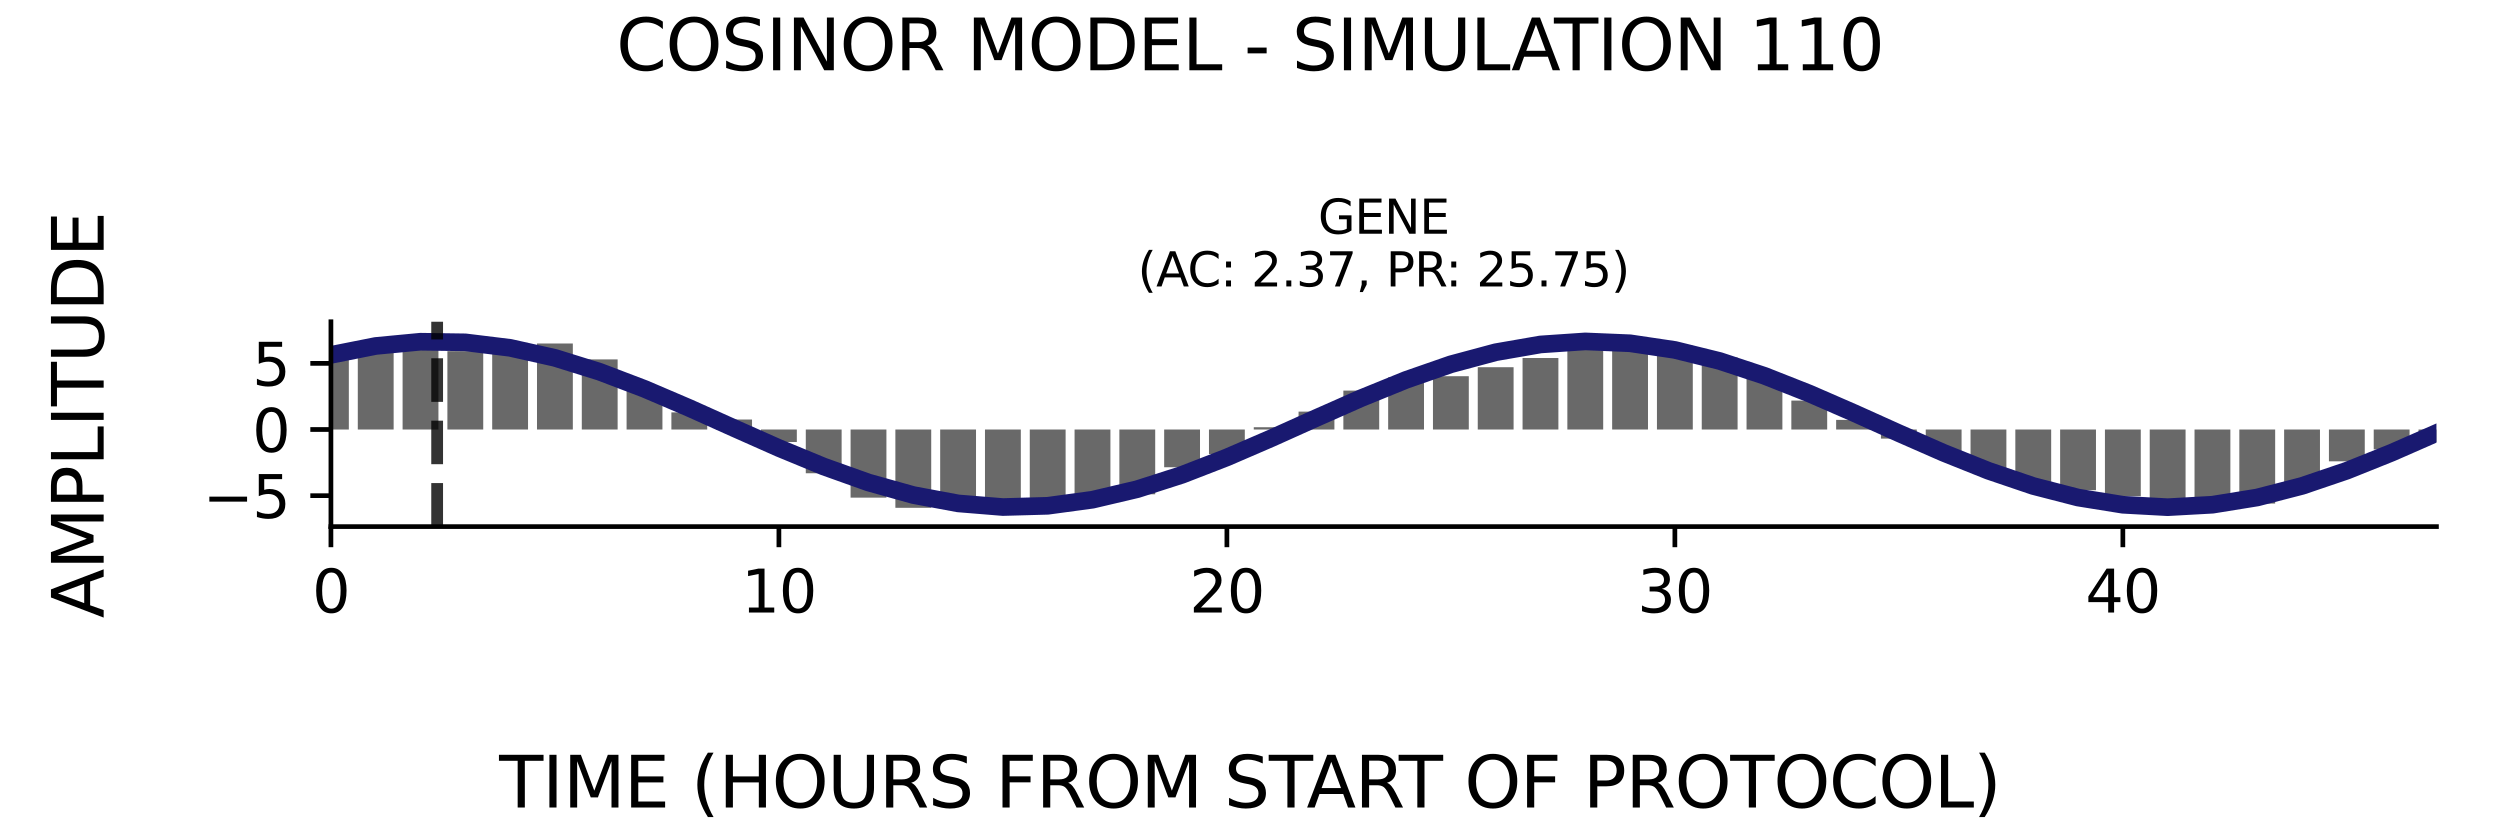 <?xml version="1.0" encoding="utf-8" standalone="no"?>
<!DOCTYPE svg PUBLIC "-//W3C//DTD SVG 1.1//EN"
  "http://www.w3.org/Graphics/SVG/1.1/DTD/svg11.dtd">
<svg xmlns:xlink="http://www.w3.org/1999/xlink" width="424.8pt" height="141.12pt" viewBox="0 0 424.8 141.12" xmlns="http://www.w3.org/2000/svg" version="1.1">
 <defs>
  <style type="text/css">*{stroke-linejoin: round; stroke-linecap: butt}</style>
 </defs>
 <g id="figure_1">
  <g id="patch_1">
   <path d="M 0 141.12 
L 424.8 141.12 
L 424.8 0 
L 0 0 
z
" style="fill: #ffffff"/>
  </g>
  <g id="axes_1">
   <g id="patch_2">
    <path d="M 56.23 89.48 
L 414 89.48 
L 414 54.672 
L 56.23 54.672 
z
" style="fill: #ffffff"/>
   </g>
   <g id="patch_3">
    <path d="M 53.185 72.983 
L 59.275 72.983 
L 59.275 59.618 
L 53.185 59.618 
z
" clip-path="url(#p474bec807e)" style="fill: #696969"/>
   </g>
   <g id="patch_4">
    <path d="M 60.797 72.983 
L 66.887 72.983 
L 66.887 59.331 
L 60.797 59.331 
z
" clip-path="url(#p474bec807e)" style="fill: #696969"/>
   </g>
   <g id="patch_5">
    <path d="M 68.409 72.983 
L 74.499 72.983 
L 74.499 58.487 
L 68.409 58.487 
z
" clip-path="url(#p474bec807e)" style="fill: #696969"/>
   </g>
   <g id="patch_6">
    <path d="M 76.022 72.983 
L 82.111 72.983 
L 82.111 59.67 
L 76.022 59.67 
z
" clip-path="url(#p474bec807e)" style="fill: #696969"/>
   </g>
   <g id="patch_7">
    <path d="M 83.634 72.983 
L 89.723 72.983 
L 89.723 58.263 
L 83.634 58.263 
z
" clip-path="url(#p474bec807e)" style="fill: #696969"/>
   </g>
   <g id="patch_8">
    <path d="M 91.246 72.983 
L 97.335 72.983 
L 97.335 58.367 
L 91.246 58.367 
z
" clip-path="url(#p474bec807e)" style="fill: #696969"/>
   </g>
   <g id="patch_9">
    <path d="M 98.858 72.983 
L 104.948 72.983 
L 104.948 61.07 
L 98.858 61.07 
z
" clip-path="url(#p474bec807e)" style="fill: #696969"/>
   </g>
   <g id="patch_10">
    <path d="M 106.47 72.983 
L 112.56 72.983 
L 112.56 66.13 
L 106.47 66.13 
z
" clip-path="url(#p474bec807e)" style="fill: #696969"/>
   </g>
   <g id="patch_11">
    <path d="M 114.082 72.983 
L 120.172 72.983 
L 120.172 70.071 
L 114.082 70.071 
z
" clip-path="url(#p474bec807e)" style="fill: #696969"/>
   </g>
   <g id="patch_12">
    <path d="M 121.694 72.983 
L 127.784 72.983 
L 127.784 71.286 
L 121.694 71.286 
z
" clip-path="url(#p474bec807e)" style="fill: #696969"/>
   </g>
   <g id="patch_13">
    <path d="M 129.306 72.983 
L 135.396 72.983 
L 135.396 75.107 
L 129.306 75.107 
z
" clip-path="url(#p474bec807e)" style="fill: #696969"/>
   </g>
   <g id="patch_14">
    <path d="M 136.919 72.983 
L 143.008 72.983 
L 143.008 80.416 
L 136.919 80.416 
z
" clip-path="url(#p474bec807e)" style="fill: #696969"/>
   </g>
   <g id="patch_15">
    <path d="M 144.531 72.983 
L 150.62 72.983 
L 150.62 84.559 
L 144.531 84.559 
z
" clip-path="url(#p474bec807e)" style="fill: #696969"/>
   </g>
   <g id="patch_16">
    <path d="M 152.143 72.983 
L 158.233 72.983 
L 158.233 86.287 
L 152.143 86.287 
z
" clip-path="url(#p474bec807e)" style="fill: #696969"/>
   </g>
   <g id="patch_17">
    <path d="M 159.755 72.983 
L 165.845 72.983 
L 165.845 86.28 
L 159.755 86.28 
z
" clip-path="url(#p474bec807e)" style="fill: #696969"/>
   </g>
   <g id="patch_18">
    <path d="M 167.367 72.983 
L 173.457 72.983 
L 173.457 86.164 
L 167.367 86.164 
z
" clip-path="url(#p474bec807e)" style="fill: #696969"/>
   </g>
   <g id="patch_19">
    <path d="M 174.979 72.983 
L 181.069 72.983 
L 181.069 86.536 
L 174.979 86.536 
z
" clip-path="url(#p474bec807e)" style="fill: #696969"/>
   </g>
   <g id="patch_20">
    <path d="M 182.591 72.983 
L 188.681 72.983 
L 188.681 85.302 
L 182.591 85.302 
z
" clip-path="url(#p474bec807e)" style="fill: #696969"/>
   </g>
   <g id="patch_21">
    <path d="M 190.203 72.983 
L 196.293 72.983 
L 196.293 83.989 
L 190.203 83.989 
z
" clip-path="url(#p474bec807e)" style="fill: #696969"/>
   </g>
   <g id="patch_22">
    <path d="M 197.816 72.983 
L 203.905 72.983 
L 203.905 79.396 
L 197.816 79.396 
z
" clip-path="url(#p474bec807e)" style="fill: #696969"/>
   </g>
   <g id="patch_23">
    <path d="M 205.428 72.983 
L 211.517 72.983 
L 211.517 77.16 
L 205.428 77.16 
z
" clip-path="url(#p474bec807e)" style="fill: #696969"/>
   </g>
   <g id="patch_24">
    <path d="M 213.04 72.983 
L 219.13 72.983 
L 219.13 72.595 
L 213.04 72.595 
z
" clip-path="url(#p474bec807e)" style="fill: #696969"/>
   </g>
   <g id="patch_25">
    <path d="M 220.652 72.983 
L 226.742 72.983 
L 226.742 69.941 
L 220.652 69.941 
z
" clip-path="url(#p474bec807e)" style="fill: #696969"/>
   </g>
   <g id="patch_26">
    <path d="M 228.264 72.983 
L 234.354 72.983 
L 234.354 66.371 
L 228.264 66.371 
z
" clip-path="url(#p474bec807e)" style="fill: #696969"/>
   </g>
   <g id="patch_27">
    <path d="M 235.876 72.983 
L 241.966 72.983 
L 241.966 64.107 
L 235.876 64.107 
z
" clip-path="url(#p474bec807e)" style="fill: #696969"/>
   </g>
   <g id="patch_28">
    <path d="M 243.488 72.983 
L 249.578 72.983 
L 249.578 63.926 
L 243.488 63.926 
z
" clip-path="url(#p474bec807e)" style="fill: #696969"/>
   </g>
   <g id="patch_29">
    <path d="M 251.1 72.983 
L 257.19 72.983 
L 257.19 62.398 
L 251.1 62.398 
z
" clip-path="url(#p474bec807e)" style="fill: #696969"/>
   </g>
   <g id="patch_30">
    <path d="M 258.713 72.983 
L 264.802 72.983 
L 264.802 60.833 
L 258.713 60.833 
z
" clip-path="url(#p474bec807e)" style="fill: #696969"/>
   </g>
   <g id="patch_31">
    <path d="M 266.325 72.983 
L 272.414 72.983 
L 272.414 57.579 
L 266.325 57.579 
z
" clip-path="url(#p474bec807e)" style="fill: #696969"/>
   </g>
   <g id="patch_32">
    <path d="M 273.937 72.983 
L 280.027 72.983 
L 280.027 57.573 
L 273.937 57.573 
z
" clip-path="url(#p474bec807e)" style="fill: #696969"/>
   </g>
   <g id="patch_33">
    <path d="M 281.549 72.983 
L 287.639 72.983 
L 287.639 58.727 
L 281.549 58.727 
z
" clip-path="url(#p474bec807e)" style="fill: #696969"/>
   </g>
   <g id="patch_34">
    <path d="M 289.161 72.983 
L 295.251 72.983 
L 295.251 60.74 
L 289.161 60.74 
z
" clip-path="url(#p474bec807e)" style="fill: #696969"/>
   </g>
   <g id="patch_35">
    <path d="M 296.773 72.983 
L 302.863 72.983 
L 302.863 63.653 
L 296.773 63.653 
z
" clip-path="url(#p474bec807e)" style="fill: #696969"/>
   </g>
   <g id="patch_36">
    <path d="M 304.385 72.983 
L 310.475 72.983 
L 310.475 68.066 
L 304.385 68.066 
z
" clip-path="url(#p474bec807e)" style="fill: #696969"/>
   </g>
   <g id="patch_37">
    <path d="M 311.997 72.983 
L 318.087 72.983 
L 318.087 71.347 
L 311.997 71.347 
z
" clip-path="url(#p474bec807e)" style="fill: #696969"/>
   </g>
   <g id="patch_38">
    <path d="M 319.61 72.983 
L 325.699 72.983 
L 325.699 74.529 
L 319.61 74.529 
z
" clip-path="url(#p474bec807e)" style="fill: #696969"/>
   </g>
   <g id="patch_39">
    <path d="M 327.222 72.983 
L 333.311 72.983 
L 333.311 76.611 
L 327.222 76.611 
z
" clip-path="url(#p474bec807e)" style="fill: #696969"/>
   </g>
   <g id="patch_40">
    <path d="M 334.834 72.983 
L 340.924 72.983 
L 340.924 79.59 
L 334.834 79.59 
z
" clip-path="url(#p474bec807e)" style="fill: #696969"/>
   </g>
   <g id="patch_41">
    <path d="M 342.446 72.983 
L 348.536 72.983 
L 348.536 82.068 
L 342.446 82.068 
z
" clip-path="url(#p474bec807e)" style="fill: #696969"/>
   </g>
   <g id="patch_42">
    <path d="M 350.058 72.983 
L 356.148 72.983 
L 356.148 83.294 
L 350.058 83.294 
z
" clip-path="url(#p474bec807e)" style="fill: #696969"/>
   </g>
   <g id="patch_43">
    <path d="M 357.67 72.983 
L 363.76 72.983 
L 363.76 84.318 
L 357.67 84.318 
z
" clip-path="url(#p474bec807e)" style="fill: #696969"/>
   </g>
   <g id="patch_44">
    <path d="M 365.282 72.983 
L 371.372 72.983 
L 371.372 84.845 
L 365.282 84.845 
z
" clip-path="url(#p474bec807e)" style="fill: #696969"/>
   </g>
   <g id="patch_45">
    <path d="M 372.895 72.983 
L 378.984 72.983 
L 378.984 86.579 
L 372.895 86.579 
z
" clip-path="url(#p474bec807e)" style="fill: #696969"/>
   </g>
   <g id="patch_46">
    <path d="M 380.507 72.983 
L 386.596 72.983 
L 386.596 85.564 
L 380.507 85.564 
z
" clip-path="url(#p474bec807e)" style="fill: #696969"/>
   </g>
   <g id="patch_47">
    <path d="M 388.119 72.983 
L 394.208 72.983 
L 394.208 82.63 
L 388.119 82.63 
z
" clip-path="url(#p474bec807e)" style="fill: #696969"/>
   </g>
   <g id="patch_48">
    <path d="M 395.731 72.983 
L 401.821 72.983 
L 401.821 78.388 
L 395.731 78.388 
z
" clip-path="url(#p474bec807e)" style="fill: #696969"/>
   </g>
   <g id="patch_49">
    <path d="M 403.343 72.983 
L 409.433 72.983 
L 409.433 76.358 
L 403.343 76.358 
z
" clip-path="url(#p474bec807e)" style="fill: #696969"/>
   </g>
   <g id="patch_50">
    <path d="M 410.955 72.983 
L 417.045 72.983 
L 417.045 75.119 
L 410.955 75.119 
z
" clip-path="url(#p474bec807e)" style="fill: #696969"/>
   </g>
   <g id="matplotlib.axis_1">
    <g id="xtick_1">
     <g id="line2d_1">
      <defs>
       <path id="m6f4e0d8d78" d="M 0 0 
L 0 3.5 
" style="stroke: #000000; stroke-width: 0.8"/>
      </defs>
      <g>
       <use xlink:href="#m6f4e0d8d78" x="56.23" y="89.48" style="stroke: #000000; stroke-width: 0.8"/>
      </g>
     </g>
     <g id="text_1">
      <!-- 0 -->
      <g transform="translate(53.049 104.078) scale(0.1 -0.1)">
       <defs>
        <path id="DejaVuSans-30" d="M 2034 4250 
Q 1547 4250 1301 3770 
Q 1056 3291 1056 2328 
Q 1056 1369 1301 889 
Q 1547 409 2034 409 
Q 2525 409 2770 889 
Q 3016 1369 3016 2328 
Q 3016 3291 2770 3770 
Q 2525 4250 2034 4250 
z
M 2034 4750 
Q 2819 4750 3233 4129 
Q 3647 3509 3647 2328 
Q 3647 1150 3233 529 
Q 2819 -91 2034 -91 
Q 1250 -91 836 529 
Q 422 1150 422 2328 
Q 422 3509 836 4129 
Q 1250 4750 2034 4750 
z
" transform="scale(0.016)"/>
       </defs>
       <use xlink:href="#DejaVuSans-30"/>
      </g>
     </g>
    </g>
    <g id="xtick_2">
     <g id="line2d_2">
      <g>
       <use xlink:href="#m6f4e0d8d78" x="132.351" y="89.48" style="stroke: #000000; stroke-width: 0.8"/>
      </g>
     </g>
     <g id="text_2">
      <!-- 10 -->
      <g transform="translate(125.989 104.078) scale(0.1 -0.1)">
       <defs>
        <path id="DejaVuSans-31" d="M 794 531 
L 1825 531 
L 1825 4091 
L 703 3866 
L 703 4441 
L 1819 4666 
L 2450 4666 
L 2450 531 
L 3481 531 
L 3481 0 
L 794 0 
L 794 531 
z
" transform="scale(0.016)"/>
       </defs>
       <use xlink:href="#DejaVuSans-31"/>
       <use xlink:href="#DejaVuSans-30" x="63.623"/>
      </g>
     </g>
    </g>
    <g id="xtick_3">
     <g id="line2d_3">
      <g>
       <use xlink:href="#m6f4e0d8d78" x="208.473" y="89.48" style="stroke: #000000; stroke-width: 0.8"/>
      </g>
     </g>
     <g id="text_3">
      <!-- 20 -->
      <g transform="translate(202.11 104.078) scale(0.1 -0.1)">
       <defs>
        <path id="DejaVuSans-32" d="M 1228 531 
L 3431 531 
L 3431 0 
L 469 0 
L 469 531 
Q 828 903 1448 1529 
Q 2069 2156 2228 2338 
Q 2531 2678 2651 2914 
Q 2772 3150 2772 3378 
Q 2772 3750 2511 3984 
Q 2250 4219 1831 4219 
Q 1534 4219 1204 4116 
Q 875 4013 500 3803 
L 500 4441 
Q 881 4594 1212 4672 
Q 1544 4750 1819 4750 
Q 2544 4750 2975 4387 
Q 3406 4025 3406 3419 
Q 3406 3131 3298 2873 
Q 3191 2616 2906 2266 
Q 2828 2175 2409 1742 
Q 1991 1309 1228 531 
z
" transform="scale(0.016)"/>
       </defs>
       <use xlink:href="#DejaVuSans-32"/>
       <use xlink:href="#DejaVuSans-30" x="63.623"/>
      </g>
     </g>
    </g>
    <g id="xtick_4">
     <g id="line2d_4">
      <g>
       <use xlink:href="#m6f4e0d8d78" x="284.594" y="89.48" style="stroke: #000000; stroke-width: 0.8"/>
      </g>
     </g>
     <g id="text_4">
      <!-- 30 -->
      <g transform="translate(278.231 104.078) scale(0.1 -0.1)">
       <defs>
        <path id="DejaVuSans-33" d="M 2597 2516 
Q 3050 2419 3304 2112 
Q 3559 1806 3559 1356 
Q 3559 666 3084 287 
Q 2609 -91 1734 -91 
Q 1441 -91 1130 -33 
Q 819 25 488 141 
L 488 750 
Q 750 597 1062 519 
Q 1375 441 1716 441 
Q 2309 441 2620 675 
Q 2931 909 2931 1356 
Q 2931 1769 2642 2001 
Q 2353 2234 1838 2234 
L 1294 2234 
L 1294 2753 
L 1863 2753 
Q 2328 2753 2575 2939 
Q 2822 3125 2822 3475 
Q 2822 3834 2567 4026 
Q 2313 4219 1838 4219 
Q 1578 4219 1281 4162 
Q 984 4106 628 3988 
L 628 4550 
Q 988 4650 1302 4700 
Q 1616 4750 1894 4750 
Q 2613 4750 3031 4423 
Q 3450 4097 3450 3541 
Q 3450 3153 3228 2886 
Q 3006 2619 2597 2516 
z
" transform="scale(0.016)"/>
       </defs>
       <use xlink:href="#DejaVuSans-33"/>
       <use xlink:href="#DejaVuSans-30" x="63.623"/>
      </g>
     </g>
    </g>
    <g id="xtick_5">
     <g id="line2d_5">
      <g>
       <use xlink:href="#m6f4e0d8d78" x="360.715" y="89.48" style="stroke: #000000; stroke-width: 0.8"/>
      </g>
     </g>
     <g id="text_5">
      <!-- 40 -->
      <g transform="translate(354.353 104.078) scale(0.1 -0.1)">
       <defs>
        <path id="DejaVuSans-34" d="M 2419 4116 
L 825 1625 
L 2419 1625 
L 2419 4116 
z
M 2253 4666 
L 3047 4666 
L 3047 1625 
L 3713 1625 
L 3713 1100 
L 3047 1100 
L 3047 0 
L 2419 0 
L 2419 1100 
L 313 1100 
L 313 1709 
L 2253 4666 
z
" transform="scale(0.016)"/>
       </defs>
       <use xlink:href="#DejaVuSans-34"/>
       <use xlink:href="#DejaVuSans-30" x="63.623"/>
      </g>
     </g>
    </g>
   </g>
   <g id="matplotlib.axis_2">
    <g id="ytick_1">
     <g id="line2d_6">
      <defs>
       <path id="m16dbc55835" d="M 0 0 
L -3.5 0 
" style="stroke: #000000; stroke-width: 0.8"/>
      </defs>
      <g>
       <use xlink:href="#m16dbc55835" x="56.23" y="84.225" style="stroke: #000000; stroke-width: 0.8"/>
      </g>
     </g>
     <g id="text_6">
      <!-- −5 -->
      <g transform="translate(34.488 88.024) scale(0.1 -0.1)">
       <defs>
        <path id="DejaVuSans-2212" d="M 678 2272 
L 4684 2272 
L 4684 1741 
L 678 1741 
L 678 2272 
z
" transform="scale(0.016)"/>
        <path id="DejaVuSans-35" d="M 691 4666 
L 3169 4666 
L 3169 4134 
L 1269 4134 
L 1269 2991 
Q 1406 3038 1543 3061 
Q 1681 3084 1819 3084 
Q 2600 3084 3056 2656 
Q 3513 2228 3513 1497 
Q 3513 744 3044 326 
Q 2575 -91 1722 -91 
Q 1428 -91 1123 -41 
Q 819 9 494 109 
L 494 744 
Q 775 591 1075 516 
Q 1375 441 1709 441 
Q 2250 441 2565 725 
Q 2881 1009 2881 1497 
Q 2881 1984 2565 2268 
Q 2250 2553 1709 2553 
Q 1456 2553 1204 2497 
Q 953 2441 691 2322 
L 691 4666 
z
" transform="scale(0.016)"/>
       </defs>
       <use xlink:href="#DejaVuSans-2212"/>
       <use xlink:href="#DejaVuSans-35" x="83.789"/>
      </g>
     </g>
    </g>
    <g id="ytick_2">
     <g id="line2d_7">
      <g>
       <use xlink:href="#m16dbc55835" x="56.23" y="72.983" style="stroke: #000000; stroke-width: 0.8"/>
      </g>
     </g>
     <g id="text_7">
      <!-- 0 -->
      <g transform="translate(42.867 76.782) scale(0.1 -0.1)">
       <use xlink:href="#DejaVuSans-30"/>
      </g>
     </g>
    </g>
    <g id="ytick_3">
     <g id="line2d_8">
      <g>
       <use xlink:href="#m16dbc55835" x="56.23" y="61.741" style="stroke: #000000; stroke-width: 0.8"/>
      </g>
     </g>
     <g id="text_8">
      <!-- 5 -->
      <g transform="translate(42.867 65.54) scale(0.1 -0.1)">
       <use xlink:href="#DejaVuSans-35"/>
      </g>
     </g>
    </g>
   </g>
   <g id="line2d_9">
    <path d="M 56.23 60.3 
L 63.842 58.788 
L 71.454 58.064 
L 79.066 58.172 
L 86.679 59.104 
L 94.291 60.806 
L 101.903 63.177 
L 109.515 66.076 
L 117.127 69.332 
L 124.739 72.751 
L 132.351 76.131 
L 139.963 79.273 
L 147.576 81.989 
L 155.188 84.118 
L 162.8 85.536 
L 170.412 86.157 
L 178.024 85.945 
L 185.636 84.912 
L 193.248 83.12 
L 200.86 80.675 
L 208.473 77.721 
L 216.085 74.434 
L 223.697 71.009 
L 231.309 67.647 
L 238.921 64.549 
L 246.533 61.899 
L 254.145 59.852 
L 261.757 58.53 
L 269.37 58.012 
L 276.982 58.329 
L 284.594 59.461 
L 292.206 61.341 
L 299.818 63.858 
L 307.43 66.864 
L 315.042 70.179 
L 322.654 73.608 
L 330.267 76.947 
L 337.879 79.998 
L 345.491 82.582 
L 353.103 84.544 
L 360.715 85.768 
L 368.327 86.182 
L 375.939 85.762 
L 383.551 84.532 
L 391.164 82.565 
L 398.776 79.978 
L 406.388 76.923 
L 414 73.583 
" clip-path="url(#p474bec807e)" style="fill: none; stroke: #191970; stroke-width: 3; stroke-linecap: square"/>
   </g>
   <g id="line2d_10">
    <path d="M 74.281 89.48 
L 74.281 54.672 
" clip-path="url(#p474bec807e)" style="fill: none; stroke-dasharray: 7.4,3.2; stroke-dashoffset: 0; stroke: #000000; stroke-opacity: 0.8; stroke-width: 2"/>
   </g>
   <g id="patch_51">
    <path d="M 56.23 89.48 
L 56.23 54.672 
" style="fill: none; stroke: #000000; stroke-width: 0.8; stroke-linejoin: miter; stroke-linecap: square"/>
   </g>
   <g id="patch_52">
    <path d="M 56.23 89.48 
L 414 89.48 
" style="fill: none; stroke: #000000; stroke-width: 0.8; stroke-linejoin: miter; stroke-linecap: square"/>
   </g>
   <g id="text_9">
    <!-- GENE -->
    <g transform="translate(223.968 39.714) scale(0.08 -0.08)">
     <defs>
      <path id="DejaVuSans-47" d="M 3809 666 
L 3809 1919 
L 2778 1919 
L 2778 2438 
L 4434 2438 
L 4434 434 
Q 4069 175 3628 42 
Q 3188 -91 2688 -91 
Q 1594 -91 976 548 
Q 359 1188 359 2328 
Q 359 3472 976 4111 
Q 1594 4750 2688 4750 
Q 3144 4750 3555 4637 
Q 3966 4525 4313 4306 
L 4313 3634 
Q 3963 3931 3569 4081 
Q 3175 4231 2741 4231 
Q 1884 4231 1454 3753 
Q 1025 3275 1025 2328 
Q 1025 1384 1454 906 
Q 1884 428 2741 428 
Q 3075 428 3337 486 
Q 3600 544 3809 666 
z
" transform="scale(0.016)"/>
      <path id="DejaVuSans-45" d="M 628 4666 
L 3578 4666 
L 3578 4134 
L 1259 4134 
L 1259 2753 
L 3481 2753 
L 3481 2222 
L 1259 2222 
L 1259 531 
L 3634 531 
L 3634 0 
L 628 0 
L 628 4666 
z
" transform="scale(0.016)"/>
      <path id="DejaVuSans-4e" d="M 628 4666 
L 1478 4666 
L 3547 763 
L 3547 4666 
L 4159 4666 
L 4159 0 
L 3309 0 
L 1241 3903 
L 1241 0 
L 628 0 
L 628 4666 
z
" transform="scale(0.016)"/>
     </defs>
     <use xlink:href="#DejaVuSans-47"/>
     <use xlink:href="#DejaVuSans-45" x="77.49"/>
     <use xlink:href="#DejaVuSans-4e" x="140.674"/>
     <use xlink:href="#DejaVuSans-45" x="215.479"/>
    </g>
    <!-- (AC: 2.37, PR: 25.75) -->
    <g transform="translate(193.331 48.672) scale(0.08 -0.08)">
     <defs>
      <path id="DejaVuSans-28" d="M 1984 4856 
Q 1566 4138 1362 3434 
Q 1159 2731 1159 2009 
Q 1159 1288 1364 580 
Q 1569 -128 1984 -844 
L 1484 -844 
Q 1016 -109 783 600 
Q 550 1309 550 2009 
Q 550 2706 781 3412 
Q 1013 4119 1484 4856 
L 1984 4856 
z
" transform="scale(0.016)"/>
      <path id="DejaVuSans-41" d="M 2188 4044 
L 1331 1722 
L 3047 1722 
L 2188 4044 
z
M 1831 4666 
L 2547 4666 
L 4325 0 
L 3669 0 
L 3244 1197 
L 1141 1197 
L 716 0 
L 50 0 
L 1831 4666 
z
" transform="scale(0.016)"/>
      <path id="DejaVuSans-43" d="M 4122 4306 
L 4122 3641 
Q 3803 3938 3442 4084 
Q 3081 4231 2675 4231 
Q 1875 4231 1450 3742 
Q 1025 3253 1025 2328 
Q 1025 1406 1450 917 
Q 1875 428 2675 428 
Q 3081 428 3442 575 
Q 3803 722 4122 1019 
L 4122 359 
Q 3791 134 3420 21 
Q 3050 -91 2638 -91 
Q 1578 -91 968 557 
Q 359 1206 359 2328 
Q 359 3453 968 4101 
Q 1578 4750 2638 4750 
Q 3056 4750 3426 4639 
Q 3797 4528 4122 4306 
z
" transform="scale(0.016)"/>
      <path id="DejaVuSans-3a" d="M 750 794 
L 1409 794 
L 1409 0 
L 750 0 
L 750 794 
z
M 750 3309 
L 1409 3309 
L 1409 2516 
L 750 2516 
L 750 3309 
z
" transform="scale(0.016)"/>
      <path id="DejaVuSans-20" transform="scale(0.016)"/>
      <path id="DejaVuSans-2e" d="M 684 794 
L 1344 794 
L 1344 0 
L 684 0 
L 684 794 
z
" transform="scale(0.016)"/>
      <path id="DejaVuSans-37" d="M 525 4666 
L 3525 4666 
L 3525 4397 
L 1831 0 
L 1172 0 
L 2766 4134 
L 525 4134 
L 525 4666 
z
" transform="scale(0.016)"/>
      <path id="DejaVuSans-2c" d="M 750 794 
L 1409 794 
L 1409 256 
L 897 -744 
L 494 -744 
L 750 256 
L 750 794 
z
" transform="scale(0.016)"/>
      <path id="DejaVuSans-50" d="M 1259 4147 
L 1259 2394 
L 2053 2394 
Q 2494 2394 2734 2622 
Q 2975 2850 2975 3272 
Q 2975 3691 2734 3919 
Q 2494 4147 2053 4147 
L 1259 4147 
z
M 628 4666 
L 2053 4666 
Q 2838 4666 3239 4311 
Q 3641 3956 3641 3272 
Q 3641 2581 3239 2228 
Q 2838 1875 2053 1875 
L 1259 1875 
L 1259 0 
L 628 0 
L 628 4666 
z
" transform="scale(0.016)"/>
      <path id="DejaVuSans-52" d="M 2841 2188 
Q 3044 2119 3236 1894 
Q 3428 1669 3622 1275 
L 4263 0 
L 3584 0 
L 2988 1197 
Q 2756 1666 2539 1819 
Q 2322 1972 1947 1972 
L 1259 1972 
L 1259 0 
L 628 0 
L 628 4666 
L 2053 4666 
Q 2853 4666 3247 4331 
Q 3641 3997 3641 3322 
Q 3641 2881 3436 2590 
Q 3231 2300 2841 2188 
z
M 1259 4147 
L 1259 2491 
L 2053 2491 
Q 2509 2491 2742 2702 
Q 2975 2913 2975 3322 
Q 2975 3731 2742 3939 
Q 2509 4147 2053 4147 
L 1259 4147 
z
" transform="scale(0.016)"/>
      <path id="DejaVuSans-29" d="M 513 4856 
L 1013 4856 
Q 1481 4119 1714 3412 
Q 1947 2706 1947 2009 
Q 1947 1309 1714 600 
Q 1481 -109 1013 -844 
L 513 -844 
Q 928 -128 1133 580 
Q 1338 1288 1338 2009 
Q 1338 2731 1133 3434 
Q 928 4138 513 4856 
z
" transform="scale(0.016)"/>
     </defs>
     <use xlink:href="#DejaVuSans-28"/>
     <use xlink:href="#DejaVuSans-41" x="39.014"/>
     <use xlink:href="#DejaVuSans-43" x="105.672"/>
     <use xlink:href="#DejaVuSans-3a" x="175.496"/>
     <use xlink:href="#DejaVuSans-20" x="209.188"/>
     <use xlink:href="#DejaVuSans-32" x="240.975"/>
     <use xlink:href="#DejaVuSans-2e" x="304.598"/>
     <use xlink:href="#DejaVuSans-33" x="336.385"/>
     <use xlink:href="#DejaVuSans-37" x="400.008"/>
     <use xlink:href="#DejaVuSans-2c" x="463.631"/>
     <use xlink:href="#DejaVuSans-20" x="495.418"/>
     <use xlink:href="#DejaVuSans-50" x="527.205"/>
     <use xlink:href="#DejaVuSans-52" x="587.508"/>
     <use xlink:href="#DejaVuSans-3a" x="653.865"/>
     <use xlink:href="#DejaVuSans-20" x="687.557"/>
     <use xlink:href="#DejaVuSans-32" x="719.344"/>
     <use xlink:href="#DejaVuSans-35" x="782.967"/>
     <use xlink:href="#DejaVuSans-2e" x="846.59"/>
     <use xlink:href="#DejaVuSans-37" x="878.377"/>
     <use xlink:href="#DejaVuSans-35" x="942"/>
     <use xlink:href="#DejaVuSans-29" x="1005.623"/>
    </g>
   </g>
  </g>
  <g id="text_10">
   <!-- COSINOR MODEL - SIMULATION 110 -->
   <g transform="translate(104.717 11.941) scale(0.12 -0.12)">
    <defs>
     <path id="DejaVuSans-4f" d="M 2522 4238 
Q 1834 4238 1429 3725 
Q 1025 3213 1025 2328 
Q 1025 1447 1429 934 
Q 1834 422 2522 422 
Q 3209 422 3611 934 
Q 4013 1447 4013 2328 
Q 4013 3213 3611 3725 
Q 3209 4238 2522 4238 
z
M 2522 4750 
Q 3503 4750 4090 4092 
Q 4678 3434 4678 2328 
Q 4678 1225 4090 567 
Q 3503 -91 2522 -91 
Q 1538 -91 948 565 
Q 359 1222 359 2328 
Q 359 3434 948 4092 
Q 1538 4750 2522 4750 
z
" transform="scale(0.016)"/>
     <path id="DejaVuSans-53" d="M 3425 4513 
L 3425 3897 
Q 3066 4069 2747 4153 
Q 2428 4238 2131 4238 
Q 1616 4238 1336 4038 
Q 1056 3838 1056 3469 
Q 1056 3159 1242 3001 
Q 1428 2844 1947 2747 
L 2328 2669 
Q 3034 2534 3370 2195 
Q 3706 1856 3706 1288 
Q 3706 609 3251 259 
Q 2797 -91 1919 -91 
Q 1588 -91 1214 -16 
Q 841 59 441 206 
L 441 856 
Q 825 641 1194 531 
Q 1563 422 1919 422 
Q 2459 422 2753 634 
Q 3047 847 3047 1241 
Q 3047 1584 2836 1778 
Q 2625 1972 2144 2069 
L 1759 2144 
Q 1053 2284 737 2584 
Q 422 2884 422 3419 
Q 422 4038 858 4394 
Q 1294 4750 2059 4750 
Q 2388 4750 2728 4690 
Q 3069 4631 3425 4513 
z
" transform="scale(0.016)"/>
     <path id="DejaVuSans-49" d="M 628 4666 
L 1259 4666 
L 1259 0 
L 628 0 
L 628 4666 
z
" transform="scale(0.016)"/>
     <path id="DejaVuSans-4d" d="M 628 4666 
L 1569 4666 
L 2759 1491 
L 3956 4666 
L 4897 4666 
L 4897 0 
L 4281 0 
L 4281 4097 
L 3078 897 
L 2444 897 
L 1241 4097 
L 1241 0 
L 628 0 
L 628 4666 
z
" transform="scale(0.016)"/>
     <path id="DejaVuSans-44" d="M 1259 4147 
L 1259 519 
L 2022 519 
Q 2988 519 3436 956 
Q 3884 1394 3884 2338 
Q 3884 3275 3436 3711 
Q 2988 4147 2022 4147 
L 1259 4147 
z
M 628 4666 
L 1925 4666 
Q 3281 4666 3915 4102 
Q 4550 3538 4550 2338 
Q 4550 1131 3912 565 
Q 3275 0 1925 0 
L 628 0 
L 628 4666 
z
" transform="scale(0.016)"/>
     <path id="DejaVuSans-4c" d="M 628 4666 
L 1259 4666 
L 1259 531 
L 3531 531 
L 3531 0 
L 628 0 
L 628 4666 
z
" transform="scale(0.016)"/>
     <path id="DejaVuSans-2d" d="M 313 2009 
L 1997 2009 
L 1997 1497 
L 313 1497 
L 313 2009 
z
" transform="scale(0.016)"/>
     <path id="DejaVuSans-55" d="M 556 4666 
L 1191 4666 
L 1191 1831 
Q 1191 1081 1462 751 
Q 1734 422 2344 422 
Q 2950 422 3222 751 
Q 3494 1081 3494 1831 
L 3494 4666 
L 4128 4666 
L 4128 1753 
Q 4128 841 3676 375 
Q 3225 -91 2344 -91 
Q 1459 -91 1007 375 
Q 556 841 556 1753 
L 556 4666 
z
" transform="scale(0.016)"/>
     <path id="DejaVuSans-54" d="M -19 4666 
L 3928 4666 
L 3928 4134 
L 2272 4134 
L 2272 0 
L 1638 0 
L 1638 4134 
L -19 4134 
L -19 4666 
z
" transform="scale(0.016)"/>
    </defs>
    <use xlink:href="#DejaVuSans-43"/>
    <use xlink:href="#DejaVuSans-4f" x="69.824"/>
    <use xlink:href="#DejaVuSans-53" x="148.535"/>
    <use xlink:href="#DejaVuSans-49" x="212.012"/>
    <use xlink:href="#DejaVuSans-4e" x="241.504"/>
    <use xlink:href="#DejaVuSans-4f" x="316.309"/>
    <use xlink:href="#DejaVuSans-52" x="395.02"/>
    <use xlink:href="#DejaVuSans-20" x="464.502"/>
    <use xlink:href="#DejaVuSans-4d" x="496.289"/>
    <use xlink:href="#DejaVuSans-4f" x="582.568"/>
    <use xlink:href="#DejaVuSans-44" x="661.279"/>
    <use xlink:href="#DejaVuSans-45" x="738.281"/>
    <use xlink:href="#DejaVuSans-4c" x="801.465"/>
    <use xlink:href="#DejaVuSans-20" x="857.178"/>
    <use xlink:href="#DejaVuSans-2d" x="888.965"/>
    <use xlink:href="#DejaVuSans-20" x="925.049"/>
    <use xlink:href="#DejaVuSans-53" x="956.836"/>
    <use xlink:href="#DejaVuSans-49" x="1020.312"/>
    <use xlink:href="#DejaVuSans-4d" x="1049.805"/>
    <use xlink:href="#DejaVuSans-55" x="1136.084"/>
    <use xlink:href="#DejaVuSans-4c" x="1209.277"/>
    <use xlink:href="#DejaVuSans-41" x="1267.24"/>
    <use xlink:href="#DejaVuSans-54" x="1327.898"/>
    <use xlink:href="#DejaVuSans-49" x="1388.982"/>
    <use xlink:href="#DejaVuSans-4f" x="1418.475"/>
    <use xlink:href="#DejaVuSans-4e" x="1497.186"/>
    <use xlink:href="#DejaVuSans-20" x="1571.99"/>
    <use xlink:href="#DejaVuSans-31" x="1603.777"/>
    <use xlink:href="#DejaVuSans-31" x="1667.4"/>
    <use xlink:href="#DejaVuSans-30" x="1731.023"/>
   </g>
  </g>
  <g id="text_11">
   <!-- TIME (HOURS FROM START OF PROTOCOL) -->
   <g transform="translate(84.817 137.213) scale(0.12 -0.12)">
    <defs>
     <path id="DejaVuSans-48" d="M 628 4666 
L 1259 4666 
L 1259 2753 
L 3553 2753 
L 3553 4666 
L 4184 4666 
L 4184 0 
L 3553 0 
L 3553 2222 
L 1259 2222 
L 1259 0 
L 628 0 
L 628 4666 
z
" transform="scale(0.016)"/>
     <path id="DejaVuSans-46" d="M 628 4666 
L 3309 4666 
L 3309 4134 
L 1259 4134 
L 1259 2759 
L 3109 2759 
L 3109 2228 
L 1259 2228 
L 1259 0 
L 628 0 
L 628 4666 
z
" transform="scale(0.016)"/>
    </defs>
    <use xlink:href="#DejaVuSans-54"/>
    <use xlink:href="#DejaVuSans-49" x="61.084"/>
    <use xlink:href="#DejaVuSans-4d" x="90.576"/>
    <use xlink:href="#DejaVuSans-45" x="176.855"/>
    <use xlink:href="#DejaVuSans-20" x="240.039"/>
    <use xlink:href="#DejaVuSans-28" x="271.826"/>
    <use xlink:href="#DejaVuSans-48" x="310.84"/>
    <use xlink:href="#DejaVuSans-4f" x="386.035"/>
    <use xlink:href="#DejaVuSans-55" x="464.746"/>
    <use xlink:href="#DejaVuSans-52" x="537.939"/>
    <use xlink:href="#DejaVuSans-53" x="607.422"/>
    <use xlink:href="#DejaVuSans-20" x="670.898"/>
    <use xlink:href="#DejaVuSans-46" x="702.686"/>
    <use xlink:href="#DejaVuSans-52" x="760.205"/>
    <use xlink:href="#DejaVuSans-4f" x="829.688"/>
    <use xlink:href="#DejaVuSans-4d" x="908.398"/>
    <use xlink:href="#DejaVuSans-20" x="994.678"/>
    <use xlink:href="#DejaVuSans-53" x="1026.465"/>
    <use xlink:href="#DejaVuSans-54" x="1089.941"/>
    <use xlink:href="#DejaVuSans-41" x="1143.275"/>
    <use xlink:href="#DejaVuSans-52" x="1211.684"/>
    <use xlink:href="#DejaVuSans-54" x="1273.916"/>
    <use xlink:href="#DejaVuSans-20" x="1335"/>
    <use xlink:href="#DejaVuSans-4f" x="1366.787"/>
    <use xlink:href="#DejaVuSans-46" x="1445.498"/>
    <use xlink:href="#DejaVuSans-20" x="1503.018"/>
    <use xlink:href="#DejaVuSans-50" x="1534.805"/>
    <use xlink:href="#DejaVuSans-52" x="1595.107"/>
    <use xlink:href="#DejaVuSans-4f" x="1664.59"/>
    <use xlink:href="#DejaVuSans-54" x="1743.301"/>
    <use xlink:href="#DejaVuSans-4f" x="1804.385"/>
    <use xlink:href="#DejaVuSans-43" x="1883.096"/>
    <use xlink:href="#DejaVuSans-4f" x="1952.92"/>
    <use xlink:href="#DejaVuSans-4c" x="2031.631"/>
    <use xlink:href="#DejaVuSans-29" x="2087.344"/>
   </g>
  </g>
  <g id="text_12">
   <!-- AMPLITUDE -->
   <g transform="translate(17.614 105.039) rotate(-90) scale(0.12 -0.12)">
    <use xlink:href="#DejaVuSans-41"/>
    <use xlink:href="#DejaVuSans-4d" x="68.408"/>
    <use xlink:href="#DejaVuSans-50" x="154.688"/>
    <use xlink:href="#DejaVuSans-4c" x="214.99"/>
    <use xlink:href="#DejaVuSans-49" x="270.703"/>
    <use xlink:href="#DejaVuSans-54" x="300.195"/>
    <use xlink:href="#DejaVuSans-55" x="361.279"/>
    <use xlink:href="#DejaVuSans-44" x="434.473"/>
    <use xlink:href="#DejaVuSans-45" x="511.475"/>
   </g>
  </g>
 </g>
 <defs>
  <clipPath id="p474bec807e">
   <rect x="56.23" y="54.672" width="357.77" height="34.808"/>
  </clipPath>
 </defs>
</svg>
